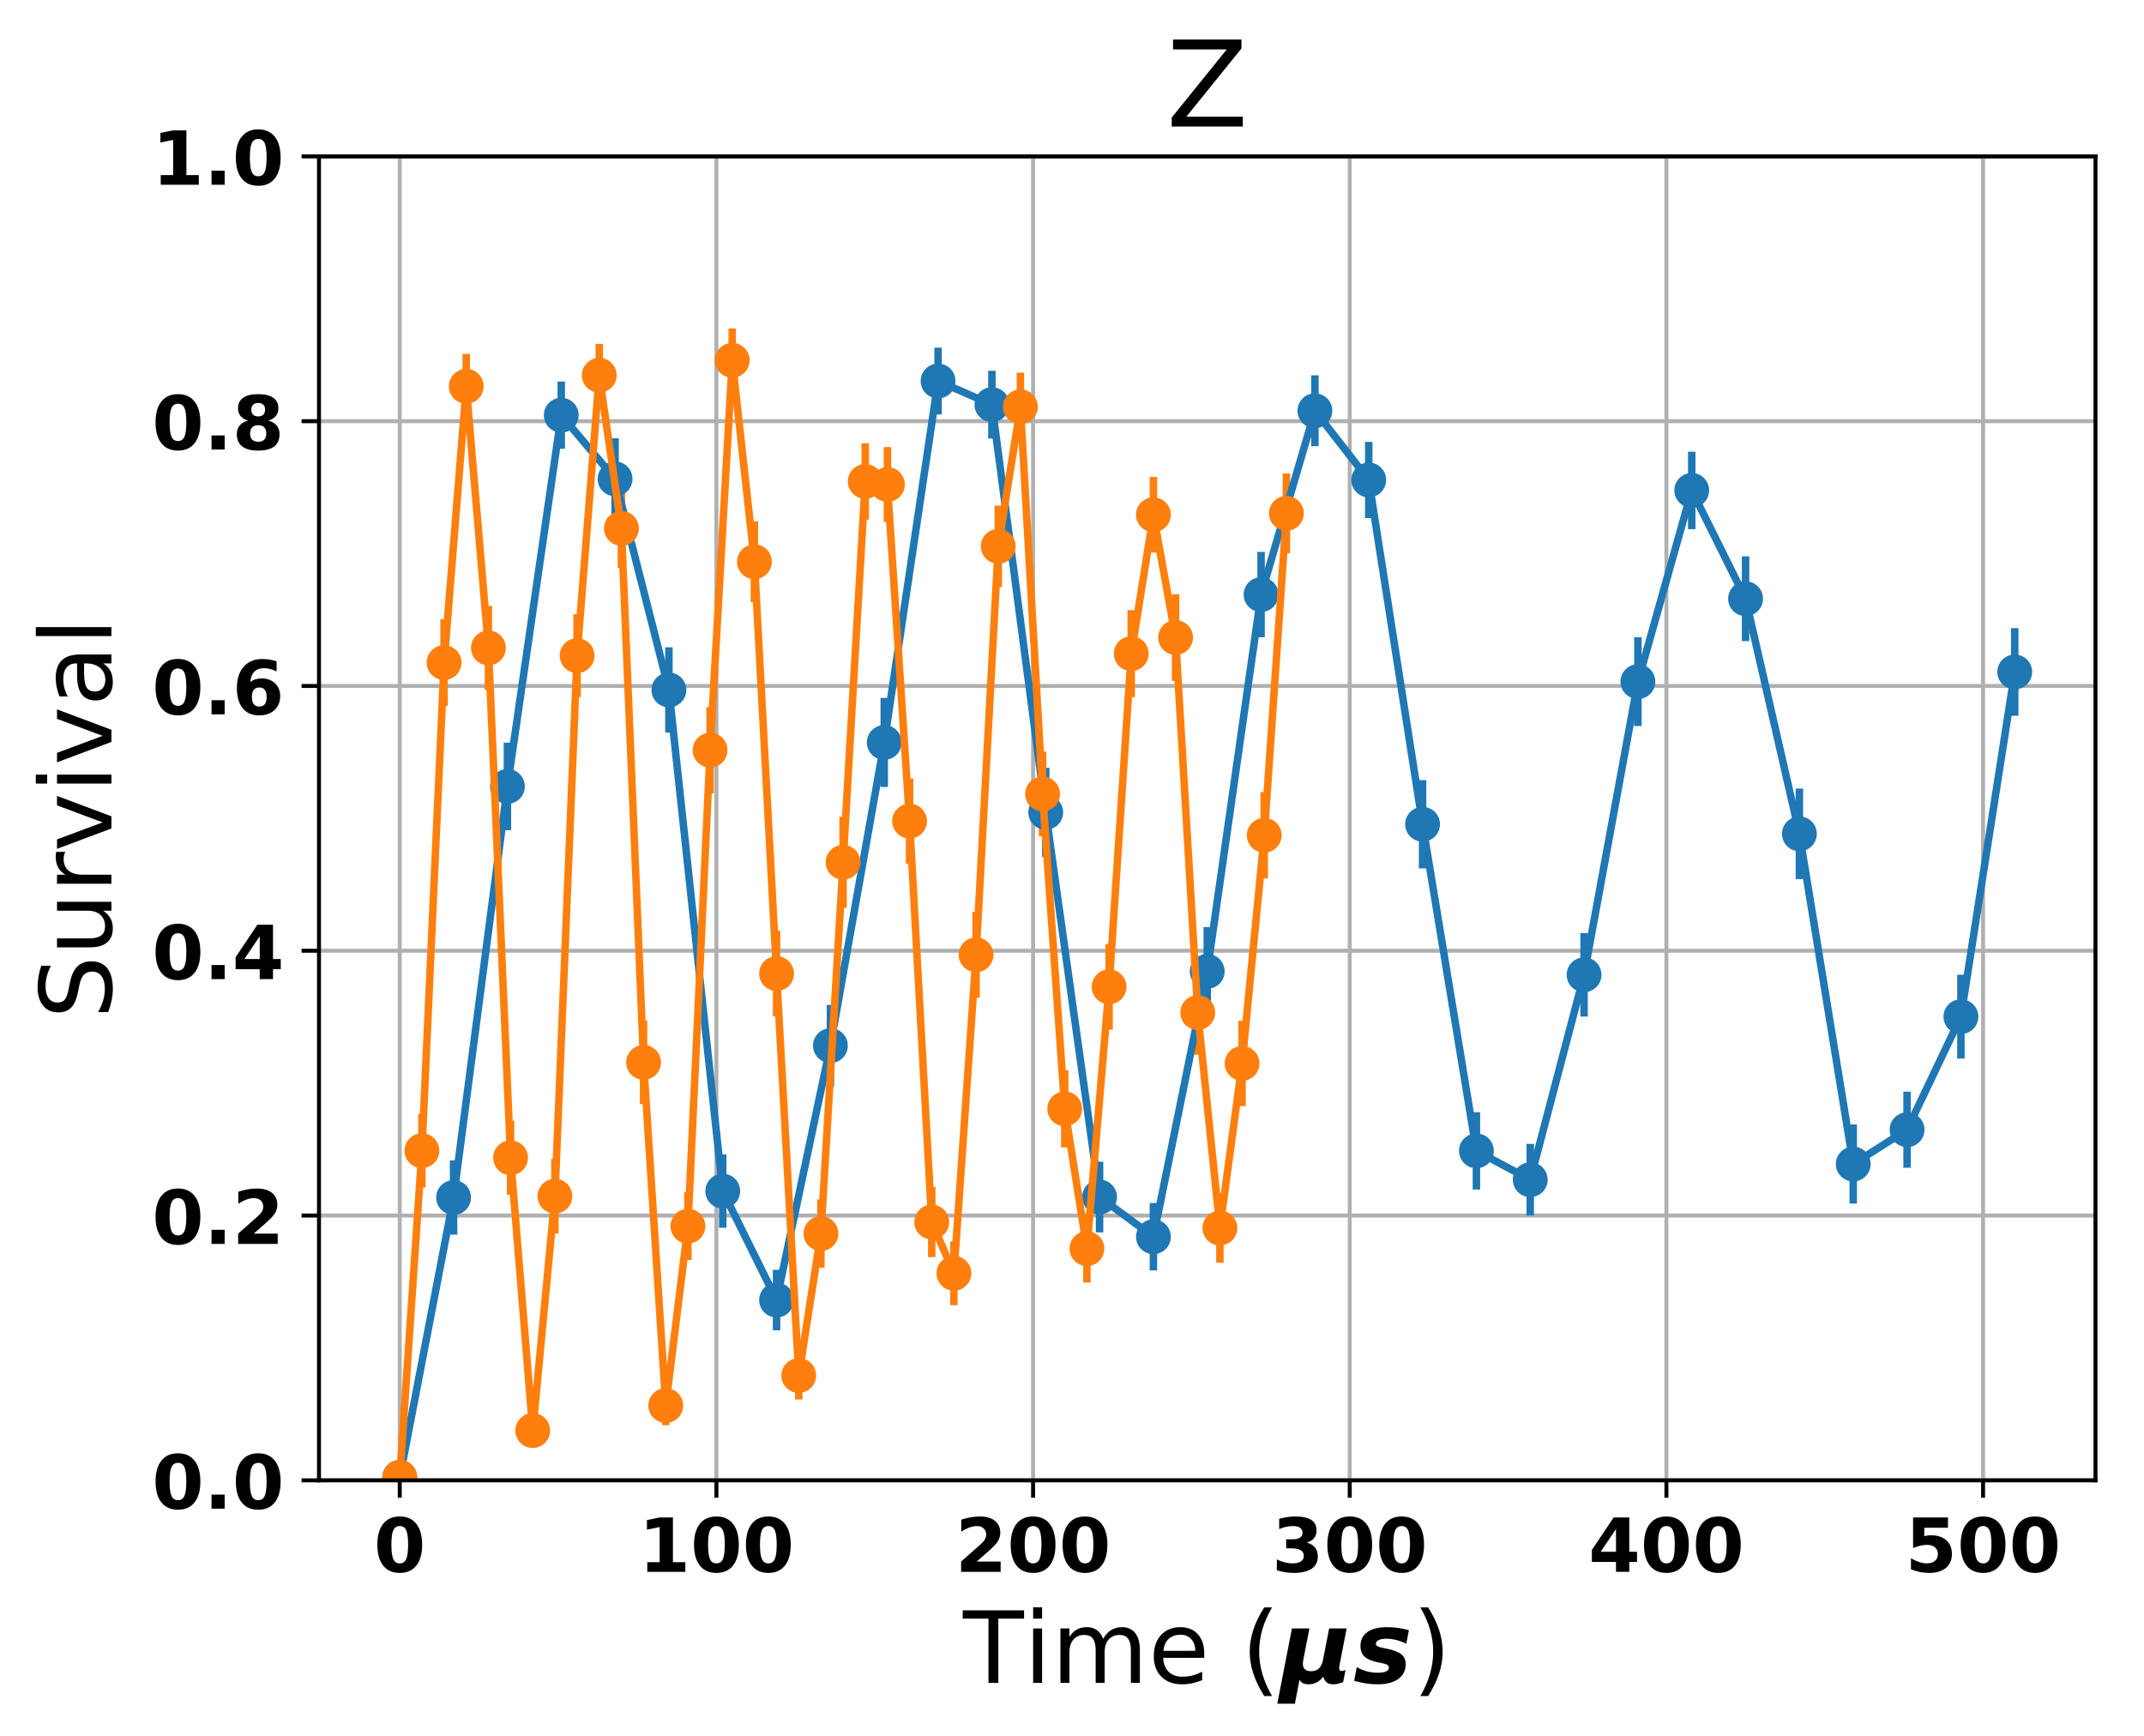 <?xml version="1.0" encoding="utf-8" standalone="no"?>
<!DOCTYPE svg PUBLIC "-//W3C//DTD SVG 1.1//EN"
  "http://www.w3.org/Graphics/SVG/1.1/DTD/svg11.dtd">
<!-- Created with matplotlib (http://matplotlib.org/) -->
<svg height="349pt" version="1.1" viewBox="0 0 431 349" width="431pt" xmlns="http://www.w3.org/2000/svg" xmlns:xlink="http://www.w3.org/1999/xlink">
 <defs>
  <style type="text/css">
*{stroke-linecap:butt;stroke-linejoin:round;}
  </style>
 </defs>
 <g id="figure_1">
  <g id="patch_1">
   <path d="M 0 349.665 
L 431.947 349.665 
L 431.947 0 
L 0 0 
z
" style="fill:none;"/>
  </g>
  <g id="axes_1">
   <g id="patch_2">
    <path d="M 64.127 297.548 
L 421.247 297.548 
L 421.247 31.436 
L 64.127 31.436 
z
" style="fill:none;"/>
   </g>
   <g id="matplotlib.axis_1">
    <g id="xtick_1">
     <g id="line2d_1">
      <path clip-path="url(#pb8726b7de2)" d="M 80.36 297.548 
L 80.36 31.436 
" style="fill:none;stroke:#b0b0b0;stroke-linecap:square;stroke-width:0.8;"/>
     </g>
     <g id="line2d_2">
      <defs>
       <path d="M 0 0 
L 0 3.5 
" id="m005f0a59be" style="stroke:#000000;stroke-width:0.8;"/>
      </defs>
      <g>
       <use style="stroke:#000000;stroke-width:0.8;" x="80.36" xlink:href="#m005f0a59be" y="297.548"/>
      </g>
     </g>
     <g id="text_1">
      <!-- 0 -->
      <defs>
       <path d="M 46 36.531 
Q 46 50.203 43.438 55.781 
Q 40.875 61.375 34.812 61.375 
Q 28.766 61.375 26.172 55.781 
Q 23.578 50.203 23.578 36.531 
Q 23.578 22.703 26.172 17.031 
Q 28.766 11.375 34.812 11.375 
Q 40.828 11.375 43.406 17.031 
Q 46 22.703 46 36.531 
z
M 64.797 36.375 
Q 64.797 18.266 56.984 8.422 
Q 49.172 -1.422 34.812 -1.422 
Q 20.406 -1.422 12.594 8.422 
Q 4.781 18.266 4.781 36.375 
Q 4.781 54.547 12.594 64.375 
Q 20.406 74.219 34.812 74.219 
Q 49.172 74.219 56.984 64.375 
Q 64.797 54.547 64.797 36.375 
z
" id="DejaVuSans-Bold-30"/>
      </defs>
      <g transform="translate(75.142 315.946)scale(0.15 -0.15)">
       <use xlink:href="#DejaVuSans-Bold-30"/>
      </g>
     </g>
    </g>
    <g id="xtick_2">
     <g id="line2d_3">
      <path clip-path="url(#pb8726b7de2)" d="M 144.018 297.548 
L 144.018 31.436 
" style="fill:none;stroke:#b0b0b0;stroke-linecap:square;stroke-width:0.8;"/>
     </g>
     <g id="line2d_4">
      <g>
       <use style="stroke:#000000;stroke-width:0.8;" x="144.018" xlink:href="#m005f0a59be" y="297.548"/>
      </g>
     </g>
     <g id="text_2">
      <!-- 100 -->
      <defs>
       <path d="M 11.719 12.984 
L 28.328 12.984 
L 28.328 60.109 
L 11.281 56.594 
L 11.281 69.391 
L 28.219 72.906 
L 46.094 72.906 
L 46.094 12.984 
L 62.703 12.984 
L 62.703 0 
L 11.719 0 
z
" id="DejaVuSans-Bold-31"/>
      </defs>
      <g transform="translate(128.363 315.946)scale(0.15 -0.15)">
       <use xlink:href="#DejaVuSans-Bold-31"/>
       <use x="69.58" xlink:href="#DejaVuSans-Bold-30"/>
       <use x="139.16" xlink:href="#DejaVuSans-Bold-30"/>
      </g>
     </g>
    </g>
    <g id="xtick_3">
     <g id="line2d_5">
      <path clip-path="url(#pb8726b7de2)" d="M 207.676 297.548 
L 207.676 31.436 
" style="fill:none;stroke:#b0b0b0;stroke-linecap:square;stroke-width:0.8;"/>
     </g>
     <g id="line2d_6">
      <g>
       <use style="stroke:#000000;stroke-width:0.8;" x="207.676" xlink:href="#m005f0a59be" y="297.548"/>
      </g>
     </g>
     <g id="text_3">
      <!-- 200 -->
      <defs>
       <path d="M 28.812 13.812 
L 60.891 13.812 
L 60.891 0 
L 7.906 0 
L 7.906 13.812 
L 34.516 37.312 
Q 38.094 40.531 39.797 43.609 
Q 41.5 46.688 41.5 50 
Q 41.5 55.125 38.062 58.25 
Q 34.625 61.375 28.906 61.375 
Q 24.516 61.375 19.281 59.5 
Q 14.062 57.625 8.109 53.906 
L 8.109 69.922 
Q 14.453 72.016 20.656 73.109 
Q 26.859 74.219 32.812 74.219 
Q 45.906 74.219 53.156 68.453 
Q 60.406 62.703 60.406 52.391 
Q 60.406 46.438 57.328 41.281 
Q 54.25 36.141 44.391 27.484 
z
" id="DejaVuSans-Bold-32"/>
      </defs>
      <g transform="translate(192.021 315.946)scale(0.15 -0.15)">
       <use xlink:href="#DejaVuSans-Bold-32"/>
       <use x="69.58" xlink:href="#DejaVuSans-Bold-30"/>
       <use x="139.16" xlink:href="#DejaVuSans-Bold-30"/>
      </g>
     </g>
    </g>
    <g id="xtick_4">
     <g id="line2d_7">
      <path clip-path="url(#pb8726b7de2)" d="M 271.333 297.548 
L 271.333 31.436 
" style="fill:none;stroke:#b0b0b0;stroke-linecap:square;stroke-width:0.8;"/>
     </g>
     <g id="line2d_8">
      <g>
       <use style="stroke:#000000;stroke-width:0.8;" x="271.333" xlink:href="#m005f0a59be" y="297.548"/>
      </g>
     </g>
     <g id="text_4">
      <!-- 300 -->
      <defs>
       <path d="M 46.578 39.312 
Q 53.953 37.406 57.781 32.688 
Q 61.625 27.984 61.625 20.703 
Q 61.625 9.859 53.312 4.219 
Q 45.016 -1.422 29.109 -1.422 
Q 23.484 -1.422 17.844 -0.516 
Q 12.203 0.391 6.688 2.203 
L 6.688 16.703 
Q 11.969 14.062 17.156 12.719 
Q 22.359 11.375 27.391 11.375 
Q 34.859 11.375 38.844 13.953 
Q 42.828 16.547 42.828 21.391 
Q 42.828 26.375 38.75 28.938 
Q 34.672 31.5 26.703 31.5 
L 19.188 31.5 
L 19.188 43.609 
L 27.094 43.609 
Q 34.188 43.609 37.641 45.828 
Q 41.109 48.047 41.109 52.594 
Q 41.109 56.781 37.734 59.078 
Q 34.375 61.375 28.219 61.375 
Q 23.688 61.375 19.047 60.344 
Q 14.406 59.328 9.812 57.328 
L 9.812 71.094 
Q 15.375 72.656 20.844 73.438 
Q 26.312 74.219 31.594 74.219 
Q 45.797 74.219 52.844 69.547 
Q 59.906 64.891 59.906 55.516 
Q 59.906 49.125 56.531 45.047 
Q 53.172 40.969 46.578 39.312 
z
" id="DejaVuSans-Bold-33"/>
      </defs>
      <g transform="translate(255.678 315.946)scale(0.15 -0.15)">
       <use xlink:href="#DejaVuSans-Bold-33"/>
       <use x="69.58" xlink:href="#DejaVuSans-Bold-30"/>
       <use x="139.16" xlink:href="#DejaVuSans-Bold-30"/>
      </g>
     </g>
    </g>
    <g id="xtick_5">
     <g id="line2d_9">
      <path clip-path="url(#pb8726b7de2)" d="M 334.991 297.548 
L 334.991 31.436 
" style="fill:none;stroke:#b0b0b0;stroke-linecap:square;stroke-width:0.8;"/>
     </g>
     <g id="line2d_10">
      <g>
       <use style="stroke:#000000;stroke-width:0.8;" x="334.991" xlink:href="#m005f0a59be" y="297.548"/>
      </g>
     </g>
     <g id="text_5">
      <!-- 400 -->
      <defs>
       <path d="M 36.812 57.422 
L 16.219 26.906 
L 36.812 26.906 
z
M 33.688 72.906 
L 54.594 72.906 
L 54.594 26.906 
L 64.984 26.906 
L 64.984 13.281 
L 54.594 13.281 
L 54.594 0 
L 36.812 0 
L 36.812 13.281 
L 4.5 13.281 
L 4.5 29.391 
z
" id="DejaVuSans-Bold-34"/>
      </defs>
      <g transform="translate(319.336 315.946)scale(0.15 -0.15)">
       <use xlink:href="#DejaVuSans-Bold-34"/>
       <use x="69.58" xlink:href="#DejaVuSans-Bold-30"/>
       <use x="139.16" xlink:href="#DejaVuSans-Bold-30"/>
      </g>
     </g>
    </g>
    <g id="xtick_6">
     <g id="line2d_11">
      <path clip-path="url(#pb8726b7de2)" d="M 398.649 297.548 
L 398.649 31.436 
" style="fill:none;stroke:#b0b0b0;stroke-linecap:square;stroke-width:0.8;"/>
     </g>
     <g id="line2d_12">
      <g>
       <use style="stroke:#000000;stroke-width:0.8;" x="398.649" xlink:href="#m005f0a59be" y="297.548"/>
      </g>
     </g>
     <g id="text_6">
      <!-- 500 -->
      <defs>
       <path d="M 10.594 72.906 
L 57.328 72.906 
L 57.328 59.078 
L 25.594 59.078 
L 25.594 47.797 
Q 27.734 48.391 29.906 48.703 
Q 32.078 49.031 34.422 49.031 
Q 47.75 49.031 55.172 42.359 
Q 62.594 35.688 62.594 23.781 
Q 62.594 11.969 54.516 5.266 
Q 46.438 -1.422 32.078 -1.422 
Q 25.875 -1.422 19.797 -0.219 
Q 13.719 0.984 7.719 3.422 
L 7.719 18.219 
Q 13.672 14.797 19.016 13.078 
Q 24.359 11.375 29.109 11.375 
Q 35.938 11.375 39.859 14.719 
Q 43.797 18.062 43.797 23.781 
Q 43.797 29.547 39.859 32.859 
Q 35.938 36.188 29.109 36.188 
Q 25.047 36.188 20.453 35.125 
Q 15.875 34.078 10.594 31.891 
z
" id="DejaVuSans-Bold-35"/>
      </defs>
      <g transform="translate(382.994 315.946)scale(0.15 -0.15)">
       <use xlink:href="#DejaVuSans-Bold-35"/>
       <use x="69.58" xlink:href="#DejaVuSans-Bold-30"/>
       <use x="139.16" xlink:href="#DejaVuSans-Bold-30"/>
      </g>
     </g>
    </g>
    <g id="text_7">
     <!-- Time ($\mu s$) -->
     <defs>
      <path d="M -0.297 72.906 
L 61.375 72.906 
L 61.375 64.594 
L 35.5 64.594 
L 35.5 0 
L 25.594 0 
L 25.594 64.594 
L -0.297 64.594 
z
" id="DejaVuSans-54"/>
      <path d="M 9.422 54.688 
L 18.406 54.688 
L 18.406 0 
L 9.422 0 
z
M 9.422 75.984 
L 18.406 75.984 
L 18.406 64.594 
L 9.422 64.594 
z
" id="DejaVuSans-69"/>
      <path d="M 52 44.188 
Q 55.375 50.25 60.062 53.125 
Q 64.75 56 71.094 56 
Q 79.641 56 84.281 50.016 
Q 88.922 44.047 88.922 33.016 
L 88.922 0 
L 79.891 0 
L 79.891 32.719 
Q 79.891 40.578 77.094 44.375 
Q 74.312 48.188 68.609 48.188 
Q 61.625 48.188 57.562 43.547 
Q 53.516 38.922 53.516 30.906 
L 53.516 0 
L 44.484 0 
L 44.484 32.719 
Q 44.484 40.625 41.703 44.406 
Q 38.922 48.188 33.109 48.188 
Q 26.219 48.188 22.156 43.531 
Q 18.109 38.875 18.109 30.906 
L 18.109 0 
L 9.078 0 
L 9.078 54.688 
L 18.109 54.688 
L 18.109 46.188 
Q 21.188 51.219 25.484 53.609 
Q 29.781 56 35.688 56 
Q 41.656 56 45.828 52.969 
Q 50 49.953 52 44.188 
z
" id="DejaVuSans-6d"/>
      <path d="M 56.203 29.594 
L 56.203 25.203 
L 14.891 25.203 
Q 15.484 15.922 20.484 11.062 
Q 25.484 6.203 34.422 6.203 
Q 39.594 6.203 44.453 7.469 
Q 49.312 8.734 54.109 11.281 
L 54.109 2.781 
Q 49.266 0.734 44.188 -0.344 
Q 39.109 -1.422 33.891 -1.422 
Q 20.797 -1.422 13.156 6.188 
Q 5.516 13.812 5.516 26.812 
Q 5.516 40.234 12.766 48.109 
Q 20.016 56 32.328 56 
Q 43.359 56 49.781 48.891 
Q 56.203 41.797 56.203 29.594 
z
M 47.219 32.234 
Q 47.125 39.594 43.094 43.984 
Q 39.062 48.391 32.422 48.391 
Q 24.906 48.391 20.391 44.141 
Q 15.875 39.891 15.188 32.172 
z
" id="DejaVuSans-65"/>
      <path id="DejaVuSans-20"/>
      <path d="M 31 75.875 
Q 24.469 64.656 21.281 53.656 
Q 18.109 42.672 18.109 31.391 
Q 18.109 20.125 21.312 9.062 
Q 24.516 -2 31 -13.188 
L 23.188 -13.188 
Q 15.875 -1.703 12.234 9.375 
Q 8.594 20.453 8.594 31.391 
Q 8.594 42.281 12.203 53.312 
Q 15.828 64.359 23.188 75.875 
z
" id="DejaVuSans-28"/>
      <path d="M -2.688 -20.906 
L 12.016 54.688 
L 29.594 54.688 
L 23.391 22.906 
Q 23.188 21.875 23.094 20.891 
Q 23 19.922 23 19.094 
Q 23 15.531 25.094 13.625 
Q 27.203 11.719 31.203 11.719 
Q 36.188 11.719 39.109 14.453 
Q 42.047 17.188 43.219 22.906 
L 49.422 54.688 
L 67 54.688 
L 59.906 18.109 
Q 59.719 17.094 59.609 16.234 
Q 59.516 15.375 59.516 14.703 
Q 59.516 13.281 60.172 12.594 
Q 60.844 11.922 62.203 11.922 
Q 63.031 11.922 63.984 12.188 
Q 64.938 12.453 65.922 12.984 
L 63.484 0.781 
Q 60.688 -0.344 58.297 -0.875 
Q 55.906 -1.422 53.719 -1.422 
Q 49.422 -1.422 47 0.438 
Q 44.578 2.297 43.609 6.297 
Q 40.578 2.438 36.891 0.5 
Q 33.203 -1.422 28.906 -1.422 
Q 25.297 -1.422 23.016 -0.266 
Q 20.75 0.875 19.672 3.219 
L 14.984 -20.906 
z
" id="DejaVuSans-BoldOblique-3bc"/>
      <path d="M 56 52.984 
L 53.422 39.406 
Q 48.297 41.844 43.219 43.109 
Q 38.141 44.391 33.594 44.391 
Q 28.422 44.391 25.609 43.047 
Q 22.797 41.703 22.797 39.203 
Q 22.797 37.75 24.359 36.859 
Q 25.922 35.984 30.516 35.016 
L 33.688 34.422 
Q 44.281 32.172 48.531 28.625 
Q 52.781 25.094 52.781 18.797 
Q 52.781 9.281 45.312 3.922 
Q 37.844 -1.422 24.422 -1.422 
Q 18.797 -1.422 12.938 -0.531 
Q 7.078 0.344 0.984 2.094 
L 3.609 15.828 
Q 8.344 13.031 13.734 11.609 
Q 19.141 10.203 24.812 10.203 
Q 30.328 10.203 33.109 11.516 
Q 35.891 12.844 35.891 15.375 
Q 35.891 17.141 34.328 18.109 
Q 32.766 19.094 27.875 20.125 
L 24.703 20.703 
Q 15.328 22.656 11.328 26.469 
Q 7.328 30.281 7.328 37.016 
Q 7.328 46.141 14.234 51.062 
Q 21.141 56 33.984 56 
Q 39.594 56 45.031 55.25 
Q 50.484 54.5 56 52.984 
z
" id="DejaVuSans-BoldOblique-73"/>
      <path d="M 8.016 75.875 
L 15.828 75.875 
Q 23.141 64.359 26.781 53.312 
Q 30.422 42.281 30.422 31.391 
Q 30.422 20.453 26.781 9.375 
Q 23.141 -1.703 15.828 -13.188 
L 8.016 -13.188 
Q 14.5 -2 17.703 9.062 
Q 20.906 20.125 20.906 31.391 
Q 20.906 42.672 17.703 53.656 
Q 14.5 64.656 8.016 75.875 
z
" id="DejaVuSans-29"/>
     </defs>
     <g transform="translate(193.587 338.265)scale(0.2 -0.2)">
      <use transform="translate(0 0.016)" xlink:href="#DejaVuSans-54"/>
      <use transform="translate(61.084 0.016)" xlink:href="#DejaVuSans-69"/>
      <use transform="translate(88.867 0.016)" xlink:href="#DejaVuSans-6d"/>
      <use transform="translate(186.279 0.016)" xlink:href="#DejaVuSans-65"/>
      <use transform="translate(247.803 0.016)" xlink:href="#DejaVuSans-20"/>
      <use transform="translate(279.59 0.016)" xlink:href="#DejaVuSans-28"/>
      <use transform="translate(318.604 0.016)" xlink:href="#DejaVuSans-BoldOblique-3bc"/>
      <use transform="translate(392.188 0.016)" xlink:href="#DejaVuSans-BoldOblique-73"/>
      <use transform="translate(451.709 0.016)" xlink:href="#DejaVuSans-29"/>
     </g>
    </g>
   </g>
   <g id="matplotlib.axis_2">
    <g id="ytick_1">
     <g id="line2d_13">
      <path clip-path="url(#pb8726b7de2)" d="M 64.127 297.548 
L 421.247 297.548 
" style="fill:none;stroke:#b0b0b0;stroke-linecap:square;stroke-width:0.8;"/>
     </g>
     <g id="line2d_14">
      <defs>
       <path d="M 0 0 
L -3.5 0 
" id="mc3ce260a5b" style="stroke:#000000;stroke-width:0.8;"/>
      </defs>
      <g>
       <use style="stroke:#000000;stroke-width:0.8;" x="64.127" xlink:href="#mc3ce260a5b" y="297.548"/>
      </g>
     </g>
     <g id="text_8">
      <!-- 0.0 -->
      <defs>
       <path d="M 10.203 18.891 
L 27.781 18.891 
L 27.781 0 
L 10.203 0 
z
" id="DejaVuSans-Bold-2e"/>
      </defs>
      <g transform="translate(30.556 303.247)scale(0.15 -0.15)">
       <use xlink:href="#DejaVuSans-Bold-30"/>
       <use x="69.58" xlink:href="#DejaVuSans-Bold-2e"/>
       <use x="107.568" xlink:href="#DejaVuSans-Bold-30"/>
      </g>
     </g>
    </g>
    <g id="ytick_2">
     <g id="line2d_15">
      <path clip-path="url(#pb8726b7de2)" d="M 64.127 244.326 
L 421.247 244.326 
" style="fill:none;stroke:#b0b0b0;stroke-linecap:square;stroke-width:0.8;"/>
     </g>
     <g id="line2d_16">
      <g>
       <use style="stroke:#000000;stroke-width:0.8;" x="64.127" xlink:href="#mc3ce260a5b" y="244.326"/>
      </g>
     </g>
     <g id="text_9">
      <!-- 0.2 -->
      <g transform="translate(30.556 250.025)scale(0.15 -0.15)">
       <use xlink:href="#DejaVuSans-Bold-30"/>
       <use x="69.58" xlink:href="#DejaVuSans-Bold-2e"/>
       <use x="107.568" xlink:href="#DejaVuSans-Bold-32"/>
      </g>
     </g>
    </g>
    <g id="ytick_3">
     <g id="line2d_17">
      <path clip-path="url(#pb8726b7de2)" d="M 64.127 191.103 
L 421.247 191.103 
" style="fill:none;stroke:#b0b0b0;stroke-linecap:square;stroke-width:0.8;"/>
     </g>
     <g id="line2d_18">
      <g>
       <use style="stroke:#000000;stroke-width:0.8;" x="64.127" xlink:href="#mc3ce260a5b" y="191.103"/>
      </g>
     </g>
     <g id="text_10">
      <!-- 0.4 -->
      <g transform="translate(30.556 196.802)scale(0.15 -0.15)">
       <use xlink:href="#DejaVuSans-Bold-30"/>
       <use x="69.58" xlink:href="#DejaVuSans-Bold-2e"/>
       <use x="107.568" xlink:href="#DejaVuSans-Bold-34"/>
      </g>
     </g>
    </g>
    <g id="ytick_4">
     <g id="line2d_19">
      <path clip-path="url(#pb8726b7de2)" d="M 64.127 137.881 
L 421.247 137.881 
" style="fill:none;stroke:#b0b0b0;stroke-linecap:square;stroke-width:0.8;"/>
     </g>
     <g id="line2d_20">
      <g>
       <use style="stroke:#000000;stroke-width:0.8;" x="64.127" xlink:href="#mc3ce260a5b" y="137.881"/>
      </g>
     </g>
     <g id="text_11">
      <!-- 0.6 -->
      <defs>
       <path d="M 36.188 35.984 
Q 31.25 35.984 28.781 32.781 
Q 26.312 29.594 26.312 23.188 
Q 26.312 16.797 28.781 13.594 
Q 31.25 10.406 36.188 10.406 
Q 41.156 10.406 43.625 13.594 
Q 46.094 16.797 46.094 23.188 
Q 46.094 29.594 43.625 32.781 
Q 41.156 35.984 36.188 35.984 
z
M 59.422 71 
L 59.422 57.516 
Q 54.781 59.719 50.672 60.766 
Q 46.578 61.812 42.672 61.812 
Q 34.281 61.812 29.594 57.141 
Q 24.906 52.484 24.125 43.312 
Q 27.344 45.703 31.094 46.891 
Q 34.859 48.094 39.312 48.094 
Q 50.484 48.094 57.344 41.547 
Q 64.203 35.016 64.203 24.422 
Q 64.203 12.703 56.531 5.641 
Q 48.875 -1.422 35.984 -1.422 
Q 21.781 -1.422 13.984 8.172 
Q 6.203 17.781 6.203 35.406 
Q 6.203 53.469 15.312 63.797 
Q 24.422 74.125 40.281 74.125 
Q 45.312 74.125 50.047 73.344 
Q 54.781 72.562 59.422 71 
z
" id="DejaVuSans-Bold-36"/>
      </defs>
      <g transform="translate(30.556 143.58)scale(0.15 -0.15)">
       <use xlink:href="#DejaVuSans-Bold-30"/>
       <use x="69.58" xlink:href="#DejaVuSans-Bold-2e"/>
       <use x="107.568" xlink:href="#DejaVuSans-Bold-36"/>
      </g>
     </g>
    </g>
    <g id="ytick_5">
     <g id="line2d_21">
      <path clip-path="url(#pb8726b7de2)" d="M 64.127 84.659 
L 421.247 84.659 
" style="fill:none;stroke:#b0b0b0;stroke-linecap:square;stroke-width:0.8;"/>
     </g>
     <g id="line2d_22">
      <g>
       <use style="stroke:#000000;stroke-width:0.8;" x="64.127" xlink:href="#mc3ce260a5b" y="84.659"/>
      </g>
     </g>
     <g id="text_12">
      <!-- 0.8 -->
      <defs>
       <path d="M 34.812 32.625 
Q 29.547 32.625 26.703 29.734 
Q 23.875 26.859 23.875 21.484 
Q 23.875 16.109 26.703 13.25 
Q 29.547 10.406 34.812 10.406 
Q 40.047 10.406 42.828 13.25 
Q 45.609 16.109 45.609 21.484 
Q 45.609 26.906 42.828 29.766 
Q 40.047 32.625 34.812 32.625 
z
M 21.094 38.812 
Q 14.453 40.828 11.078 44.969 
Q 7.719 49.125 7.719 55.328 
Q 7.719 64.547 14.594 69.375 
Q 21.484 74.219 34.812 74.219 
Q 48.047 74.219 54.922 69.406 
Q 61.812 64.594 61.812 55.328 
Q 61.812 49.125 58.422 44.969 
Q 55.031 40.828 48.391 38.812 
Q 55.812 36.766 59.594 32.156 
Q 63.375 27.547 63.375 20.516 
Q 63.375 9.672 56.172 4.125 
Q 48.969 -1.422 34.812 -1.422 
Q 20.609 -1.422 13.359 4.125 
Q 6.109 9.672 6.109 20.516 
Q 6.109 27.547 9.891 32.156 
Q 13.672 36.766 21.094 38.812 
z
M 25.484 53.422 
Q 25.484 49.078 27.906 46.734 
Q 30.328 44.391 34.812 44.391 
Q 39.203 44.391 41.594 46.734 
Q 44 49.078 44 53.422 
Q 44 57.766 41.594 60.078 
Q 39.203 62.406 34.812 62.406 
Q 30.328 62.406 27.906 60.062 
Q 25.484 57.719 25.484 53.422 
z
" id="DejaVuSans-Bold-38"/>
      </defs>
      <g transform="translate(30.556 90.357)scale(0.15 -0.15)">
       <use xlink:href="#DejaVuSans-Bold-30"/>
       <use x="69.58" xlink:href="#DejaVuSans-Bold-2e"/>
       <use x="107.568" xlink:href="#DejaVuSans-Bold-38"/>
      </g>
     </g>
    </g>
    <g id="ytick_6">
     <g id="line2d_23">
      <path clip-path="url(#pb8726b7de2)" d="M 64.127 31.436 
L 421.247 31.436 
" style="fill:none;stroke:#b0b0b0;stroke-linecap:square;stroke-width:0.8;"/>
     </g>
     <g id="line2d_24">
      <g>
       <use style="stroke:#000000;stroke-width:0.8;" x="64.127" xlink:href="#mc3ce260a5b" y="31.436"/>
      </g>
     </g>
     <g id="text_13">
      <!-- 1.0 -->
      <g transform="translate(30.556 37.135)scale(0.15 -0.15)">
       <use xlink:href="#DejaVuSans-Bold-31"/>
       <use x="69.58" xlink:href="#DejaVuSans-Bold-2e"/>
       <use x="107.568" xlink:href="#DejaVuSans-Bold-30"/>
      </g>
     </g>
    </g>
    <g id="text_14">
     <!-- Survival -->
     <defs>
      <path d="M 53.516 70.516 
L 53.516 60.891 
Q 47.906 63.578 42.922 64.891 
Q 37.938 66.219 33.297 66.219 
Q 25.25 66.219 20.875 63.094 
Q 16.5 59.969 16.5 54.203 
Q 16.5 49.359 19.406 46.891 
Q 22.312 44.438 30.422 42.922 
L 36.375 41.703 
Q 47.406 39.594 52.656 34.297 
Q 57.906 29 57.906 20.125 
Q 57.906 9.516 50.797 4.047 
Q 43.703 -1.422 29.984 -1.422 
Q 24.812 -1.422 18.969 -0.25 
Q 13.141 0.922 6.891 3.219 
L 6.891 13.375 
Q 12.891 10.016 18.656 8.297 
Q 24.422 6.594 29.984 6.594 
Q 38.422 6.594 43.016 9.906 
Q 47.609 13.234 47.609 19.391 
Q 47.609 24.75 44.312 27.781 
Q 41.016 30.812 33.5 32.328 
L 27.484 33.5 
Q 16.453 35.688 11.516 40.375 
Q 6.594 45.062 6.594 53.422 
Q 6.594 63.094 13.406 68.656 
Q 20.219 74.219 32.172 74.219 
Q 37.312 74.219 42.625 73.281 
Q 47.953 72.359 53.516 70.516 
z
" id="DejaVuSans-53"/>
      <path d="M 8.5 21.578 
L 8.5 54.688 
L 17.484 54.688 
L 17.484 21.922 
Q 17.484 14.156 20.5 10.266 
Q 23.531 6.391 29.594 6.391 
Q 36.859 6.391 41.078 11.031 
Q 45.312 15.672 45.312 23.688 
L 45.312 54.688 
L 54.297 54.688 
L 54.297 0 
L 45.312 0 
L 45.312 8.406 
Q 42.047 3.422 37.719 1 
Q 33.406 -1.422 27.688 -1.422 
Q 18.266 -1.422 13.375 4.438 
Q 8.5 10.297 8.5 21.578 
z
M 31.109 56 
z
" id="DejaVuSans-75"/>
      <path d="M 41.109 46.297 
Q 39.594 47.172 37.812 47.578 
Q 36.031 48 33.891 48 
Q 26.266 48 22.188 43.047 
Q 18.109 38.094 18.109 28.812 
L 18.109 0 
L 9.078 0 
L 9.078 54.688 
L 18.109 54.688 
L 18.109 46.188 
Q 20.953 51.172 25.484 53.578 
Q 30.031 56 36.531 56 
Q 37.453 56 38.578 55.875 
Q 39.703 55.766 41.062 55.516 
z
" id="DejaVuSans-72"/>
      <path d="M 2.984 54.688 
L 12.5 54.688 
L 29.594 8.797 
L 46.688 54.688 
L 56.203 54.688 
L 35.688 0 
L 23.484 0 
z
" id="DejaVuSans-76"/>
      <path d="M 34.281 27.484 
Q 23.391 27.484 19.188 25 
Q 14.984 22.516 14.984 16.5 
Q 14.984 11.719 18.141 8.906 
Q 21.297 6.109 26.703 6.109 
Q 34.188 6.109 38.703 11.406 
Q 43.219 16.703 43.219 25.484 
L 43.219 27.484 
z
M 52.203 31.203 
L 52.203 0 
L 43.219 0 
L 43.219 8.297 
Q 40.141 3.328 35.547 0.953 
Q 30.953 -1.422 24.312 -1.422 
Q 15.922 -1.422 10.953 3.297 
Q 6 8.016 6 15.922 
Q 6 25.141 12.172 29.828 
Q 18.359 34.516 30.609 34.516 
L 43.219 34.516 
L 43.219 35.406 
Q 43.219 41.609 39.141 45 
Q 35.062 48.391 27.688 48.391 
Q 23 48.391 18.547 47.266 
Q 14.109 46.141 10.016 43.891 
L 10.016 52.203 
Q 14.938 54.109 19.578 55.047 
Q 24.219 56 28.609 56 
Q 40.484 56 46.344 49.844 
Q 52.203 43.703 52.203 31.203 
z
" id="DejaVuSans-61"/>
      <path d="M 9.422 75.984 
L 18.406 75.984 
L 18.406 0 
L 9.422 0 
z
" id="DejaVuSans-6c"/>
     </defs>
     <g transform="translate(22.397 204.811)rotate(-90)scale(0.2 -0.2)">
      <use xlink:href="#DejaVuSans-53"/>
      <use x="63.477" xlink:href="#DejaVuSans-75"/>
      <use x="126.855" xlink:href="#DejaVuSans-72"/>
      <use x="167.969" xlink:href="#DejaVuSans-76"/>
      <use x="227.148" xlink:href="#DejaVuSans-69"/>
      <use x="254.932" xlink:href="#DejaVuSans-76"/>
      <use x="314.111" xlink:href="#DejaVuSans-61"/>
      <use x="375.391" xlink:href="#DejaVuSans-6c"/>
     </g>
    </g>
   </g>
   <g id="LineCollection_1">
    <path clip-path="url(#pb8726b7de2)" d="M 80.36 297.548 
L 80.36 296.366 
" style="fill:none;stroke:#1f77b4;stroke-width:1.5;"/>
    <path clip-path="url(#pb8726b7de2)" d="M 91.182 248.167 
L 91.182 233.238 
" style="fill:none;stroke:#1f77b4;stroke-width:1.5;"/>
    <path clip-path="url(#pb8726b7de2)" d="M 102.004 166.874 
L 102.004 149.271 
" style="fill:none;stroke:#1f77b4;stroke-width:1.5;"/>
    <path clip-path="url(#pb8726b7de2)" d="M 112.826 90.216 
L 112.826 76.692 
" style="fill:none;stroke:#1f77b4;stroke-width:1.5;"/>
    <path clip-path="url(#pb8726b7de2)" d="M 123.647 104.431 
L 123.647 88.086 
" style="fill:none;stroke:#1f77b4;stroke-width:1.5;"/>
    <path clip-path="url(#pb8726b7de2)" d="M 134.469 147.253 
L 134.469 130.115 
" style="fill:none;stroke:#1f77b4;stroke-width:1.5;"/>
    <path clip-path="url(#pb8726b7de2)" d="M 145.291 246.783 
L 145.291 232.039 
" style="fill:none;stroke:#1f77b4;stroke-width:1.5;"/>
    <path clip-path="url(#pb8726b7de2)" d="M 156.113 267.397 
L 156.113 255.232 
" style="fill:none;stroke:#1f77b4;stroke-width:1.5;"/>
    <path clip-path="url(#pb8726b7de2)" d="M 166.935 218.361 
L 166.935 201.992 
" style="fill:none;stroke:#1f77b4;stroke-width:1.5;"/>
    <path clip-path="url(#pb8726b7de2)" d="M 177.756 158.185 
L 177.756 140.282 
" style="fill:none;stroke:#1f77b4;stroke-width:1.5;"/>
    <path clip-path="url(#pb8726b7de2)" d="M 188.578 83.298 
L 188.578 69.884 
" style="fill:none;stroke:#1f77b4;stroke-width:1.5;"/>
    <path clip-path="url(#pb8726b7de2)" d="M 199.4 88.142 
L 199.4 74.523 
" style="fill:none;stroke:#1f77b4;stroke-width:1.5;"/>
    <path clip-path="url(#pb8726b7de2)" d="M 210.222 172.238 
L 210.222 154.338 
" style="fill:none;stroke:#1f77b4;stroke-width:1.5;"/>
    <path clip-path="url(#pb8726b7de2)" d="M 221.044 247.702 
L 221.044 233.508 
" style="fill:none;stroke:#1f77b4;stroke-width:1.5;"/>
    <path clip-path="url(#pb8726b7de2)" d="M 231.866 255.363 
L 231.866 241.814 
" style="fill:none;stroke:#1f77b4;stroke-width:1.5;"/>
    <path clip-path="url(#pb8726b7de2)" d="M 242.687 204.135 
L 242.687 186.356 
" style="fill:none;stroke:#1f77b4;stroke-width:1.5;"/>
    <path clip-path="url(#pb8726b7de2)" d="M 253.509 128.093 
L 253.509 110.938 
" style="fill:none;stroke:#1f77b4;stroke-width:1.5;"/>
    <path clip-path="url(#pb8726b7de2)" d="M 264.331 89.688 
L 264.331 75.441 
" style="fill:none;stroke:#1f77b4;stroke-width:1.5;"/>
    <path clip-path="url(#pb8726b7de2)" d="M 275.153 104.124 
L 275.153 88.821 
" style="fill:none;stroke:#1f77b4;stroke-width:1.5;"/>
    <path clip-path="url(#pb8726b7de2)" d="M 285.975 174.545 
L 285.975 156.805 
" style="fill:none;stroke:#1f77b4;stroke-width:1.5;"/>
    <path clip-path="url(#pb8726b7de2)" d="M 296.796 239.093 
L 296.796 223.555 
" style="fill:none;stroke:#1f77b4;stroke-width:1.5;"/>
    <path clip-path="url(#pb8726b7de2)" d="M 307.618 244.309 
L 307.618 229.929 
" style="fill:none;stroke:#1f77b4;stroke-width:1.5;"/>
    <path clip-path="url(#pb8726b7de2)" d="M 318.44 204.329 
L 318.44 187.535 
" style="fill:none;stroke:#1f77b4;stroke-width:1.5;"/>
    <path clip-path="url(#pb8726b7de2)" d="M 329.262 145.926 
L 329.262 128.087 
" style="fill:none;stroke:#1f77b4;stroke-width:1.5;"/>
    <path clip-path="url(#pb8726b7de2)" d="M 340.084 106.355 
L 340.084 90.783 
" style="fill:none;stroke:#1f77b4;stroke-width:1.5;"/>
    <path clip-path="url(#pb8726b7de2)" d="M 350.906 128.863 
L 350.906 111.826 
" style="fill:none;stroke:#1f77b4;stroke-width:1.5;"/>
    <path clip-path="url(#pb8726b7de2)" d="M 361.727 176.694 
L 361.727 158.508 
" style="fill:none;stroke:#1f77b4;stroke-width:1.5;"/>
    <path clip-path="url(#pb8726b7de2)" d="M 372.549 241.927 
L 372.549 226.013 
" style="fill:none;stroke:#1f77b4;stroke-width:1.5;"/>
    <path clip-path="url(#pb8726b7de2)" d="M 383.371 234.712 
L 383.371 219.435 
" style="fill:none;stroke:#1f77b4;stroke-width:1.5;"/>
    <path clip-path="url(#pb8726b7de2)" d="M 394.193 212.774 
L 394.193 195.927 
" style="fill:none;stroke:#1f77b4;stroke-width:1.5;"/>
    <path clip-path="url(#pb8726b7de2)" d="M 405.015 143.868 
L 405.015 126.253 
" style="fill:none;stroke:#1f77b4;stroke-width:1.5;"/>
   </g>
   <g id="LineCollection_2">
    <path clip-path="url(#pb8726b7de2)" d="M 80.36 297.548 
L 80.36 296.366 
" style="fill:none;stroke:#ff7f0e;stroke-width:1.5;"/>
    <path clip-path="url(#pb8726b7de2)" d="M 84.816 238.671 
L 84.816 223.917 
" style="fill:none;stroke:#ff7f0e;stroke-width:1.5;"/>
    <path clip-path="url(#pb8726b7de2)" d="M 89.272 141.883 
L 89.272 124.487 
" style="fill:none;stroke:#ff7f0e;stroke-width:1.5;"/>
    <path clip-path="url(#pb8726b7de2)" d="M 93.728 84.154 
L 93.728 71.134 
" style="fill:none;stroke:#ff7f0e;stroke-width:1.5;"/>
    <path clip-path="url(#pb8726b7de2)" d="M 98.184 138.65 
L 98.184 121.807 
" style="fill:none;stroke:#ff7f0e;stroke-width:1.5;"/>
    <path clip-path="url(#pb8726b7de2)" d="M 102.64 240.142 
L 102.64 225.281 
" style="fill:none;stroke:#ff7f0e;stroke-width:1.5;"/>
    <path clip-path="url(#pb8726b7de2)" d="M 107.096 290.863 
L 107.096 284.216 
" style="fill:none;stroke:#ff7f0e;stroke-width:1.5;"/>
    <path clip-path="url(#pb8726b7de2)" d="M 111.552 247.93 
L 111.552 232.94 
" style="fill:none;stroke:#ff7f0e;stroke-width:1.5;"/>
    <path clip-path="url(#pb8726b7de2)" d="M 116.008 140.107 
L 116.008 123.459 
" style="fill:none;stroke:#ff7f0e;stroke-width:1.5;"/>
    <path clip-path="url(#pb8726b7de2)" d="M 120.464 81.731 
L 120.464 69.121 
" style="fill:none;stroke:#ff7f0e;stroke-width:1.5;"/>
    <path clip-path="url(#pb8726b7de2)" d="M 124.92 114.159 
L 124.92 98.254 
" style="fill:none;stroke:#ff7f0e;stroke-width:1.5;"/>
    <path clip-path="url(#pb8726b7de2)" d="M 129.377 221.938 
L 129.377 205.152 
" style="fill:none;stroke:#ff7f0e;stroke-width:1.5;"/>
    <path clip-path="url(#pb8726b7de2)" d="M 133.833 286.46 
L 133.833 278.574 
" style="fill:none;stroke:#ff7f0e;stroke-width:1.5;"/>
    <path clip-path="url(#pb8726b7de2)" d="M 138.289 253.259 
L 138.289 239.66 
" style="fill:none;stroke:#ff7f0e;stroke-width:1.5;"/>
    <path clip-path="url(#pb8726b7de2)" d="M 142.745 159.457 
L 142.745 142.117 
" style="fill:none;stroke:#ff7f0e;stroke-width:1.5;"/>
    <path clip-path="url(#pb8726b7de2)" d="M 147.201 78.827 
L 147.201 66.017 
" style="fill:none;stroke:#ff7f0e;stroke-width:1.5;"/>
    <path clip-path="url(#pb8726b7de2)" d="M 151.657 121.049 
L 151.657 104.774 
" style="fill:none;stroke:#ff7f0e;stroke-width:1.5;"/>
    <path clip-path="url(#pb8726b7de2)" d="M 156.113 204.298 
L 156.113 187.093 
" style="fill:none;stroke:#ff7f0e;stroke-width:1.5;"/>
    <path clip-path="url(#pb8726b7de2)" d="M 160.569 281.283 
L 160.569 271.669 
" style="fill:none;stroke:#ff7f0e;stroke-width:1.5;"/>
    <path clip-path="url(#pb8726b7de2)" d="M 165.025 254.797 
L 165.025 241.091 
" style="fill:none;stroke:#ff7f0e;stroke-width:1.5;"/>
    <path clip-path="url(#pb8726b7de2)" d="M 169.481 182.46 
L 169.481 164.181 
" style="fill:none;stroke:#ff7f0e;stroke-width:1.5;"/>
    <path clip-path="url(#pb8726b7de2)" d="M 173.937 104.446 
L 173.937 89.085 
" style="fill:none;stroke:#ff7f0e;stroke-width:1.5;"/>
    <path clip-path="url(#pb8726b7de2)" d="M 178.393 104.929 
L 178.393 89.853 
" style="fill:none;stroke:#ff7f0e;stroke-width:1.5;"/>
    <path clip-path="url(#pb8726b7de2)" d="M 182.849 173.595 
L 182.849 156.489 
" style="fill:none;stroke:#ff7f0e;stroke-width:1.5;"/>
    <path clip-path="url(#pb8726b7de2)" d="M 187.305 252.69 
L 187.305 238.587 
" style="fill:none;stroke:#ff7f0e;stroke-width:1.5;"/>
    <path clip-path="url(#pb8726b7de2)" d="M 191.761 262.334 
L 191.761 249.529 
" style="fill:none;stroke:#ff7f0e;stroke-width:1.5;"/>
    <path clip-path="url(#pb8726b7de2)" d="M 196.217 200.542 
L 196.217 183.299 
" style="fill:none;stroke:#ff7f0e;stroke-width:1.5;"/>
    <path clip-path="url(#pb8726b7de2)" d="M 200.673 118.005 
L 200.673 101.619 
" style="fill:none;stroke:#ff7f0e;stroke-width:1.5;"/>
    <path clip-path="url(#pb8726b7de2)" d="M 205.129 88.628 
L 205.129 74.904 
" style="fill:none;stroke:#ff7f0e;stroke-width:1.5;"/>
    <path clip-path="url(#pb8726b7de2)" d="M 209.585 168.097 
L 209.585 151.072 
" style="fill:none;stroke:#ff7f0e;stroke-width:1.5;"/>
    <path clip-path="url(#pb8726b7de2)" d="M 214.041 230.642 
L 214.041 215.117 
" style="fill:none;stroke:#ff7f0e;stroke-width:1.5;"/>
    <path clip-path="url(#pb8726b7de2)" d="M 218.497 257.784 
L 218.497 244.173 
" style="fill:none;stroke:#ff7f0e;stroke-width:1.5;"/>
    <path clip-path="url(#pb8726b7de2)" d="M 222.953 206.946 
L 222.953 189.754 
" style="fill:none;stroke:#ff7f0e;stroke-width:1.5;"/>
    <path clip-path="url(#pb8726b7de2)" d="M 227.409 140.128 
L 227.409 122.635 
" style="fill:none;stroke:#ff7f0e;stroke-width:1.5;"/>
    <path clip-path="url(#pb8726b7de2)" d="M 231.866 111.059 
L 231.866 95.866 
" style="fill:none;stroke:#ff7f0e;stroke-width:1.5;"/>
    <path clip-path="url(#pb8726b7de2)" d="M 236.322 136.856 
L 236.322 119.441 
" style="fill:none;stroke:#ff7f0e;stroke-width:1.5;"/>
    <path clip-path="url(#pb8726b7de2)" d="M 240.778 212 
L 240.778 195.044 
" style="fill:none;stroke:#ff7f0e;stroke-width:1.5;"/>
    <path clip-path="url(#pb8726b7de2)" d="M 245.234 253.821 
L 245.234 239.843 
" style="fill:none;stroke:#ff7f0e;stroke-width:1.5;"/>
    <path clip-path="url(#pb8726b7de2)" d="M 249.69 222.316 
L 249.69 205.182 
" style="fill:none;stroke:#ff7f0e;stroke-width:1.5;"/>
    <path clip-path="url(#pb8726b7de2)" d="M 254.146 176.566 
L 254.146 159.213 
" style="fill:none;stroke:#ff7f0e;stroke-width:1.5;"/>
    <path clip-path="url(#pb8726b7de2)" d="M 258.602 111.187 
L 258.602 95.165 
" style="fill:none;stroke:#ff7f0e;stroke-width:1.5;"/>
   </g>
   <g id="line2d_25">
    <path clip-path="url(#pb8726b7de2)" d="M 80.36 296.957 
L 91.182 240.703 
L 102.004 158.073 
L 112.826 83.454 
L 123.647 96.258 
L 134.469 138.684 
L 145.291 239.411 
L 156.113 261.314 
L 166.935 210.177 
L 177.756 149.234 
L 188.578 76.591 
L 199.4 81.332 
L 210.222 163.288 
L 221.044 240.605 
L 231.866 248.588 
L 242.687 195.246 
L 253.509 119.516 
L 264.331 82.564 
L 275.153 96.473 
L 285.975 165.675 
L 296.796 231.324 
L 307.618 237.119 
L 318.44 195.932 
L 329.262 137.007 
L 340.084 98.569 
L 350.906 120.345 
L 361.727 167.601 
L 372.549 233.97 
L 383.371 227.074 
L 394.193 204.35 
L 405.015 135.061 
" style="fill:none;stroke:#1f77b4;stroke-linecap:square;stroke-width:1.5;"/>
    <defs>
     <path d="M 0 3 
C 0.796 3 1.559 2.684 2.121 2.121 
C 2.684 1.559 3 0.796 3 0 
C 3 -0.796 2.684 -1.559 2.121 -2.121 
C 1.559 -2.684 0.796 -3 0 -3 
C -0.796 -3 -1.559 -2.684 -2.121 -2.121 
C -2.684 -1.559 -3 -0.796 -3 0 
C -3 0.796 -2.684 1.559 -2.121 2.121 
C -1.559 2.684 -0.796 3 0 3 
z
" id="mcb2457e3ba" style="stroke:#1f77b4;"/>
    </defs>
    <g clip-path="url(#pb8726b7de2)">
     <use style="fill:#1f77b4;stroke:#1f77b4;" x="80.36" xlink:href="#mcb2457e3ba" y="296.957"/>
     <use style="fill:#1f77b4;stroke:#1f77b4;" x="91.182" xlink:href="#mcb2457e3ba" y="240.703"/>
     <use style="fill:#1f77b4;stroke:#1f77b4;" x="102.004" xlink:href="#mcb2457e3ba" y="158.073"/>
     <use style="fill:#1f77b4;stroke:#1f77b4;" x="112.826" xlink:href="#mcb2457e3ba" y="83.454"/>
     <use style="fill:#1f77b4;stroke:#1f77b4;" x="123.647" xlink:href="#mcb2457e3ba" y="96.258"/>
     <use style="fill:#1f77b4;stroke:#1f77b4;" x="134.469" xlink:href="#mcb2457e3ba" y="138.684"/>
     <use style="fill:#1f77b4;stroke:#1f77b4;" x="145.291" xlink:href="#mcb2457e3ba" y="239.411"/>
     <use style="fill:#1f77b4;stroke:#1f77b4;" x="156.113" xlink:href="#mcb2457e3ba" y="261.314"/>
     <use style="fill:#1f77b4;stroke:#1f77b4;" x="166.935" xlink:href="#mcb2457e3ba" y="210.177"/>
     <use style="fill:#1f77b4;stroke:#1f77b4;" x="177.756" xlink:href="#mcb2457e3ba" y="149.234"/>
     <use style="fill:#1f77b4;stroke:#1f77b4;" x="188.578" xlink:href="#mcb2457e3ba" y="76.591"/>
     <use style="fill:#1f77b4;stroke:#1f77b4;" x="199.4" xlink:href="#mcb2457e3ba" y="81.332"/>
     <use style="fill:#1f77b4;stroke:#1f77b4;" x="210.222" xlink:href="#mcb2457e3ba" y="163.288"/>
     <use style="fill:#1f77b4;stroke:#1f77b4;" x="221.044" xlink:href="#mcb2457e3ba" y="240.605"/>
     <use style="fill:#1f77b4;stroke:#1f77b4;" x="231.866" xlink:href="#mcb2457e3ba" y="248.588"/>
     <use style="fill:#1f77b4;stroke:#1f77b4;" x="242.687" xlink:href="#mcb2457e3ba" y="195.246"/>
     <use style="fill:#1f77b4;stroke:#1f77b4;" x="253.509" xlink:href="#mcb2457e3ba" y="119.516"/>
     <use style="fill:#1f77b4;stroke:#1f77b4;" x="264.331" xlink:href="#mcb2457e3ba" y="82.564"/>
     <use style="fill:#1f77b4;stroke:#1f77b4;" x="275.153" xlink:href="#mcb2457e3ba" y="96.473"/>
     <use style="fill:#1f77b4;stroke:#1f77b4;" x="285.975" xlink:href="#mcb2457e3ba" y="165.675"/>
     <use style="fill:#1f77b4;stroke:#1f77b4;" x="296.796" xlink:href="#mcb2457e3ba" y="231.324"/>
     <use style="fill:#1f77b4;stroke:#1f77b4;" x="307.618" xlink:href="#mcb2457e3ba" y="237.119"/>
     <use style="fill:#1f77b4;stroke:#1f77b4;" x="318.44" xlink:href="#mcb2457e3ba" y="195.932"/>
     <use style="fill:#1f77b4;stroke:#1f77b4;" x="329.262" xlink:href="#mcb2457e3ba" y="137.007"/>
     <use style="fill:#1f77b4;stroke:#1f77b4;" x="340.084" xlink:href="#mcb2457e3ba" y="98.569"/>
     <use style="fill:#1f77b4;stroke:#1f77b4;" x="350.906" xlink:href="#mcb2457e3ba" y="120.345"/>
     <use style="fill:#1f77b4;stroke:#1f77b4;" x="361.727" xlink:href="#mcb2457e3ba" y="167.601"/>
     <use style="fill:#1f77b4;stroke:#1f77b4;" x="372.549" xlink:href="#mcb2457e3ba" y="233.97"/>
     <use style="fill:#1f77b4;stroke:#1f77b4;" x="383.371" xlink:href="#mcb2457e3ba" y="227.074"/>
     <use style="fill:#1f77b4;stroke:#1f77b4;" x="394.193" xlink:href="#mcb2457e3ba" y="204.35"/>
     <use style="fill:#1f77b4;stroke:#1f77b4;" x="405.015" xlink:href="#mcb2457e3ba" y="135.061"/>
    </g>
   </g>
   <g id="line2d_26">
    <path clip-path="url(#pb8726b7de2)" d="M 80.36 296.957 
L 84.816 231.294 
L 89.272 133.185 
L 93.728 77.644 
L 98.184 130.229 
L 102.64 232.712 
L 107.096 287.54 
L 111.552 240.435 
L 116.008 131.783 
L 120.464 75.426 
L 124.92 106.207 
L 129.377 213.545 
L 133.833 282.517 
L 138.289 246.459 
L 142.745 150.787 
L 147.201 72.422 
L 151.657 112.911 
L 156.113 195.696 
L 160.569 276.476 
L 165.025 247.944 
L 169.481 173.321 
L 173.937 96.766 
L 178.393 97.391 
L 182.849 165.042 
L 187.305 245.639 
L 191.761 255.932 
L 196.217 191.92 
L 200.673 109.812 
L 205.129 81.766 
L 209.585 159.584 
L 214.041 222.88 
L 218.497 250.979 
L 222.953 198.35 
L 227.409 131.382 
L 231.866 103.462 
L 236.322 128.148 
L 240.778 203.522 
L 245.234 246.832 
L 249.69 213.749 
L 254.146 167.889 
L 258.602 103.176 
" style="fill:none;stroke:#ff7f0e;stroke-linecap:square;stroke-width:1.5;"/>
    <defs>
     <path d="M 0 3 
C 0.796 3 1.559 2.684 2.121 2.121 
C 2.684 1.559 3 0.796 3 0 
C 3 -0.796 2.684 -1.559 2.121 -2.121 
C 1.559 -2.684 0.796 -3 0 -3 
C -0.796 -3 -1.559 -2.684 -2.121 -2.121 
C -2.684 -1.559 -3 -0.796 -3 0 
C -3 0.796 -2.684 1.559 -2.121 2.121 
C -1.559 2.684 -0.796 3 0 3 
z
" id="mbbb2a9d153" style="stroke:#ff7f0e;"/>
    </defs>
    <g clip-path="url(#pb8726b7de2)">
     <use style="fill:#ff7f0e;stroke:#ff7f0e;" x="80.36" xlink:href="#mbbb2a9d153" y="296.957"/>
     <use style="fill:#ff7f0e;stroke:#ff7f0e;" x="84.816" xlink:href="#mbbb2a9d153" y="231.294"/>
     <use style="fill:#ff7f0e;stroke:#ff7f0e;" x="89.272" xlink:href="#mbbb2a9d153" y="133.185"/>
     <use style="fill:#ff7f0e;stroke:#ff7f0e;" x="93.728" xlink:href="#mbbb2a9d153" y="77.644"/>
     <use style="fill:#ff7f0e;stroke:#ff7f0e;" x="98.184" xlink:href="#mbbb2a9d153" y="130.229"/>
     <use style="fill:#ff7f0e;stroke:#ff7f0e;" x="102.64" xlink:href="#mbbb2a9d153" y="232.712"/>
     <use style="fill:#ff7f0e;stroke:#ff7f0e;" x="107.096" xlink:href="#mbbb2a9d153" y="287.54"/>
     <use style="fill:#ff7f0e;stroke:#ff7f0e;" x="111.552" xlink:href="#mbbb2a9d153" y="240.435"/>
     <use style="fill:#ff7f0e;stroke:#ff7f0e;" x="116.008" xlink:href="#mbbb2a9d153" y="131.783"/>
     <use style="fill:#ff7f0e;stroke:#ff7f0e;" x="120.464" xlink:href="#mbbb2a9d153" y="75.426"/>
     <use style="fill:#ff7f0e;stroke:#ff7f0e;" x="124.92" xlink:href="#mbbb2a9d153" y="106.207"/>
     <use style="fill:#ff7f0e;stroke:#ff7f0e;" x="129.377" xlink:href="#mbbb2a9d153" y="213.545"/>
     <use style="fill:#ff7f0e;stroke:#ff7f0e;" x="133.833" xlink:href="#mbbb2a9d153" y="282.517"/>
     <use style="fill:#ff7f0e;stroke:#ff7f0e;" x="138.289" xlink:href="#mbbb2a9d153" y="246.459"/>
     <use style="fill:#ff7f0e;stroke:#ff7f0e;" x="142.745" xlink:href="#mbbb2a9d153" y="150.787"/>
     <use style="fill:#ff7f0e;stroke:#ff7f0e;" x="147.201" xlink:href="#mbbb2a9d153" y="72.422"/>
     <use style="fill:#ff7f0e;stroke:#ff7f0e;" x="151.657" xlink:href="#mbbb2a9d153" y="112.911"/>
     <use style="fill:#ff7f0e;stroke:#ff7f0e;" x="156.113" xlink:href="#mbbb2a9d153" y="195.696"/>
     <use style="fill:#ff7f0e;stroke:#ff7f0e;" x="160.569" xlink:href="#mbbb2a9d153" y="276.476"/>
     <use style="fill:#ff7f0e;stroke:#ff7f0e;" x="165.025" xlink:href="#mbbb2a9d153" y="247.944"/>
     <use style="fill:#ff7f0e;stroke:#ff7f0e;" x="169.481" xlink:href="#mbbb2a9d153" y="173.321"/>
     <use style="fill:#ff7f0e;stroke:#ff7f0e;" x="173.937" xlink:href="#mbbb2a9d153" y="96.766"/>
     <use style="fill:#ff7f0e;stroke:#ff7f0e;" x="178.393" xlink:href="#mbbb2a9d153" y="97.391"/>
     <use style="fill:#ff7f0e;stroke:#ff7f0e;" x="182.849" xlink:href="#mbbb2a9d153" y="165.042"/>
     <use style="fill:#ff7f0e;stroke:#ff7f0e;" x="187.305" xlink:href="#mbbb2a9d153" y="245.639"/>
     <use style="fill:#ff7f0e;stroke:#ff7f0e;" x="191.761" xlink:href="#mbbb2a9d153" y="255.932"/>
     <use style="fill:#ff7f0e;stroke:#ff7f0e;" x="196.217" xlink:href="#mbbb2a9d153" y="191.92"/>
     <use style="fill:#ff7f0e;stroke:#ff7f0e;" x="200.673" xlink:href="#mbbb2a9d153" y="109.812"/>
     <use style="fill:#ff7f0e;stroke:#ff7f0e;" x="205.129" xlink:href="#mbbb2a9d153" y="81.766"/>
     <use style="fill:#ff7f0e;stroke:#ff7f0e;" x="209.585" xlink:href="#mbbb2a9d153" y="159.584"/>
     <use style="fill:#ff7f0e;stroke:#ff7f0e;" x="214.041" xlink:href="#mbbb2a9d153" y="222.88"/>
     <use style="fill:#ff7f0e;stroke:#ff7f0e;" x="218.497" xlink:href="#mbbb2a9d153" y="250.979"/>
     <use style="fill:#ff7f0e;stroke:#ff7f0e;" x="222.953" xlink:href="#mbbb2a9d153" y="198.35"/>
     <use style="fill:#ff7f0e;stroke:#ff7f0e;" x="227.409" xlink:href="#mbbb2a9d153" y="131.382"/>
     <use style="fill:#ff7f0e;stroke:#ff7f0e;" x="231.866" xlink:href="#mbbb2a9d153" y="103.462"/>
     <use style="fill:#ff7f0e;stroke:#ff7f0e;" x="236.322" xlink:href="#mbbb2a9d153" y="128.148"/>
     <use style="fill:#ff7f0e;stroke:#ff7f0e;" x="240.778" xlink:href="#mbbb2a9d153" y="203.522"/>
     <use style="fill:#ff7f0e;stroke:#ff7f0e;" x="245.234" xlink:href="#mbbb2a9d153" y="246.832"/>
     <use style="fill:#ff7f0e;stroke:#ff7f0e;" x="249.69" xlink:href="#mbbb2a9d153" y="213.749"/>
     <use style="fill:#ff7f0e;stroke:#ff7f0e;" x="254.146" xlink:href="#mbbb2a9d153" y="167.889"/>
     <use style="fill:#ff7f0e;stroke:#ff7f0e;" x="258.602" xlink:href="#mbbb2a9d153" y="103.176"/>
    </g>
   </g>
   <g id="patch_3">
    <path d="M 64.127 297.548 
L 64.127 31.436 
" style="fill:none;stroke:#000000;stroke-linecap:square;stroke-linejoin:miter;stroke-width:0.8;"/>
   </g>
   <g id="patch_4">
    <path d="M 421.247 297.548 
L 421.247 31.436 
" style="fill:none;stroke:#000000;stroke-linecap:square;stroke-linejoin:miter;stroke-width:0.8;"/>
   </g>
   <g id="patch_5">
    <path d="M 64.127 297.548 
L 421.247 297.548 
" style="fill:none;stroke:#000000;stroke-linecap:square;stroke-linejoin:miter;stroke-width:0.8;"/>
   </g>
   <g id="patch_6">
    <path d="M 64.127 31.436 
L 421.247 31.436 
" style="fill:none;stroke:#000000;stroke-linecap:square;stroke-linejoin:miter;stroke-width:0.8;"/>
   </g>
   <g id="text_15">
    <!-- Z -->
    <defs>
     <path d="M 5.609 72.906 
L 62.891 72.906 
L 62.891 65.375 
L 16.797 8.297 
L 64.016 8.297 
L 64.016 0 
L 4.5 0 
L 4.5 7.516 
L 50.594 64.594 
L 5.609 64.594 
z
" id="DejaVuSans-5a"/>
    </defs>
    <g transform="translate(234.467 25.436)scale(0.24 -0.24)">
     <use xlink:href="#DejaVuSans-5a"/>
    </g>
   </g>
  </g>
 </g>
 <defs>
  <clipPath id="pb8726b7de2">
   <rect height="266.112" width="357.12" x="64.127" y="31.436"/>
  </clipPath>
 </defs>
</svg>

